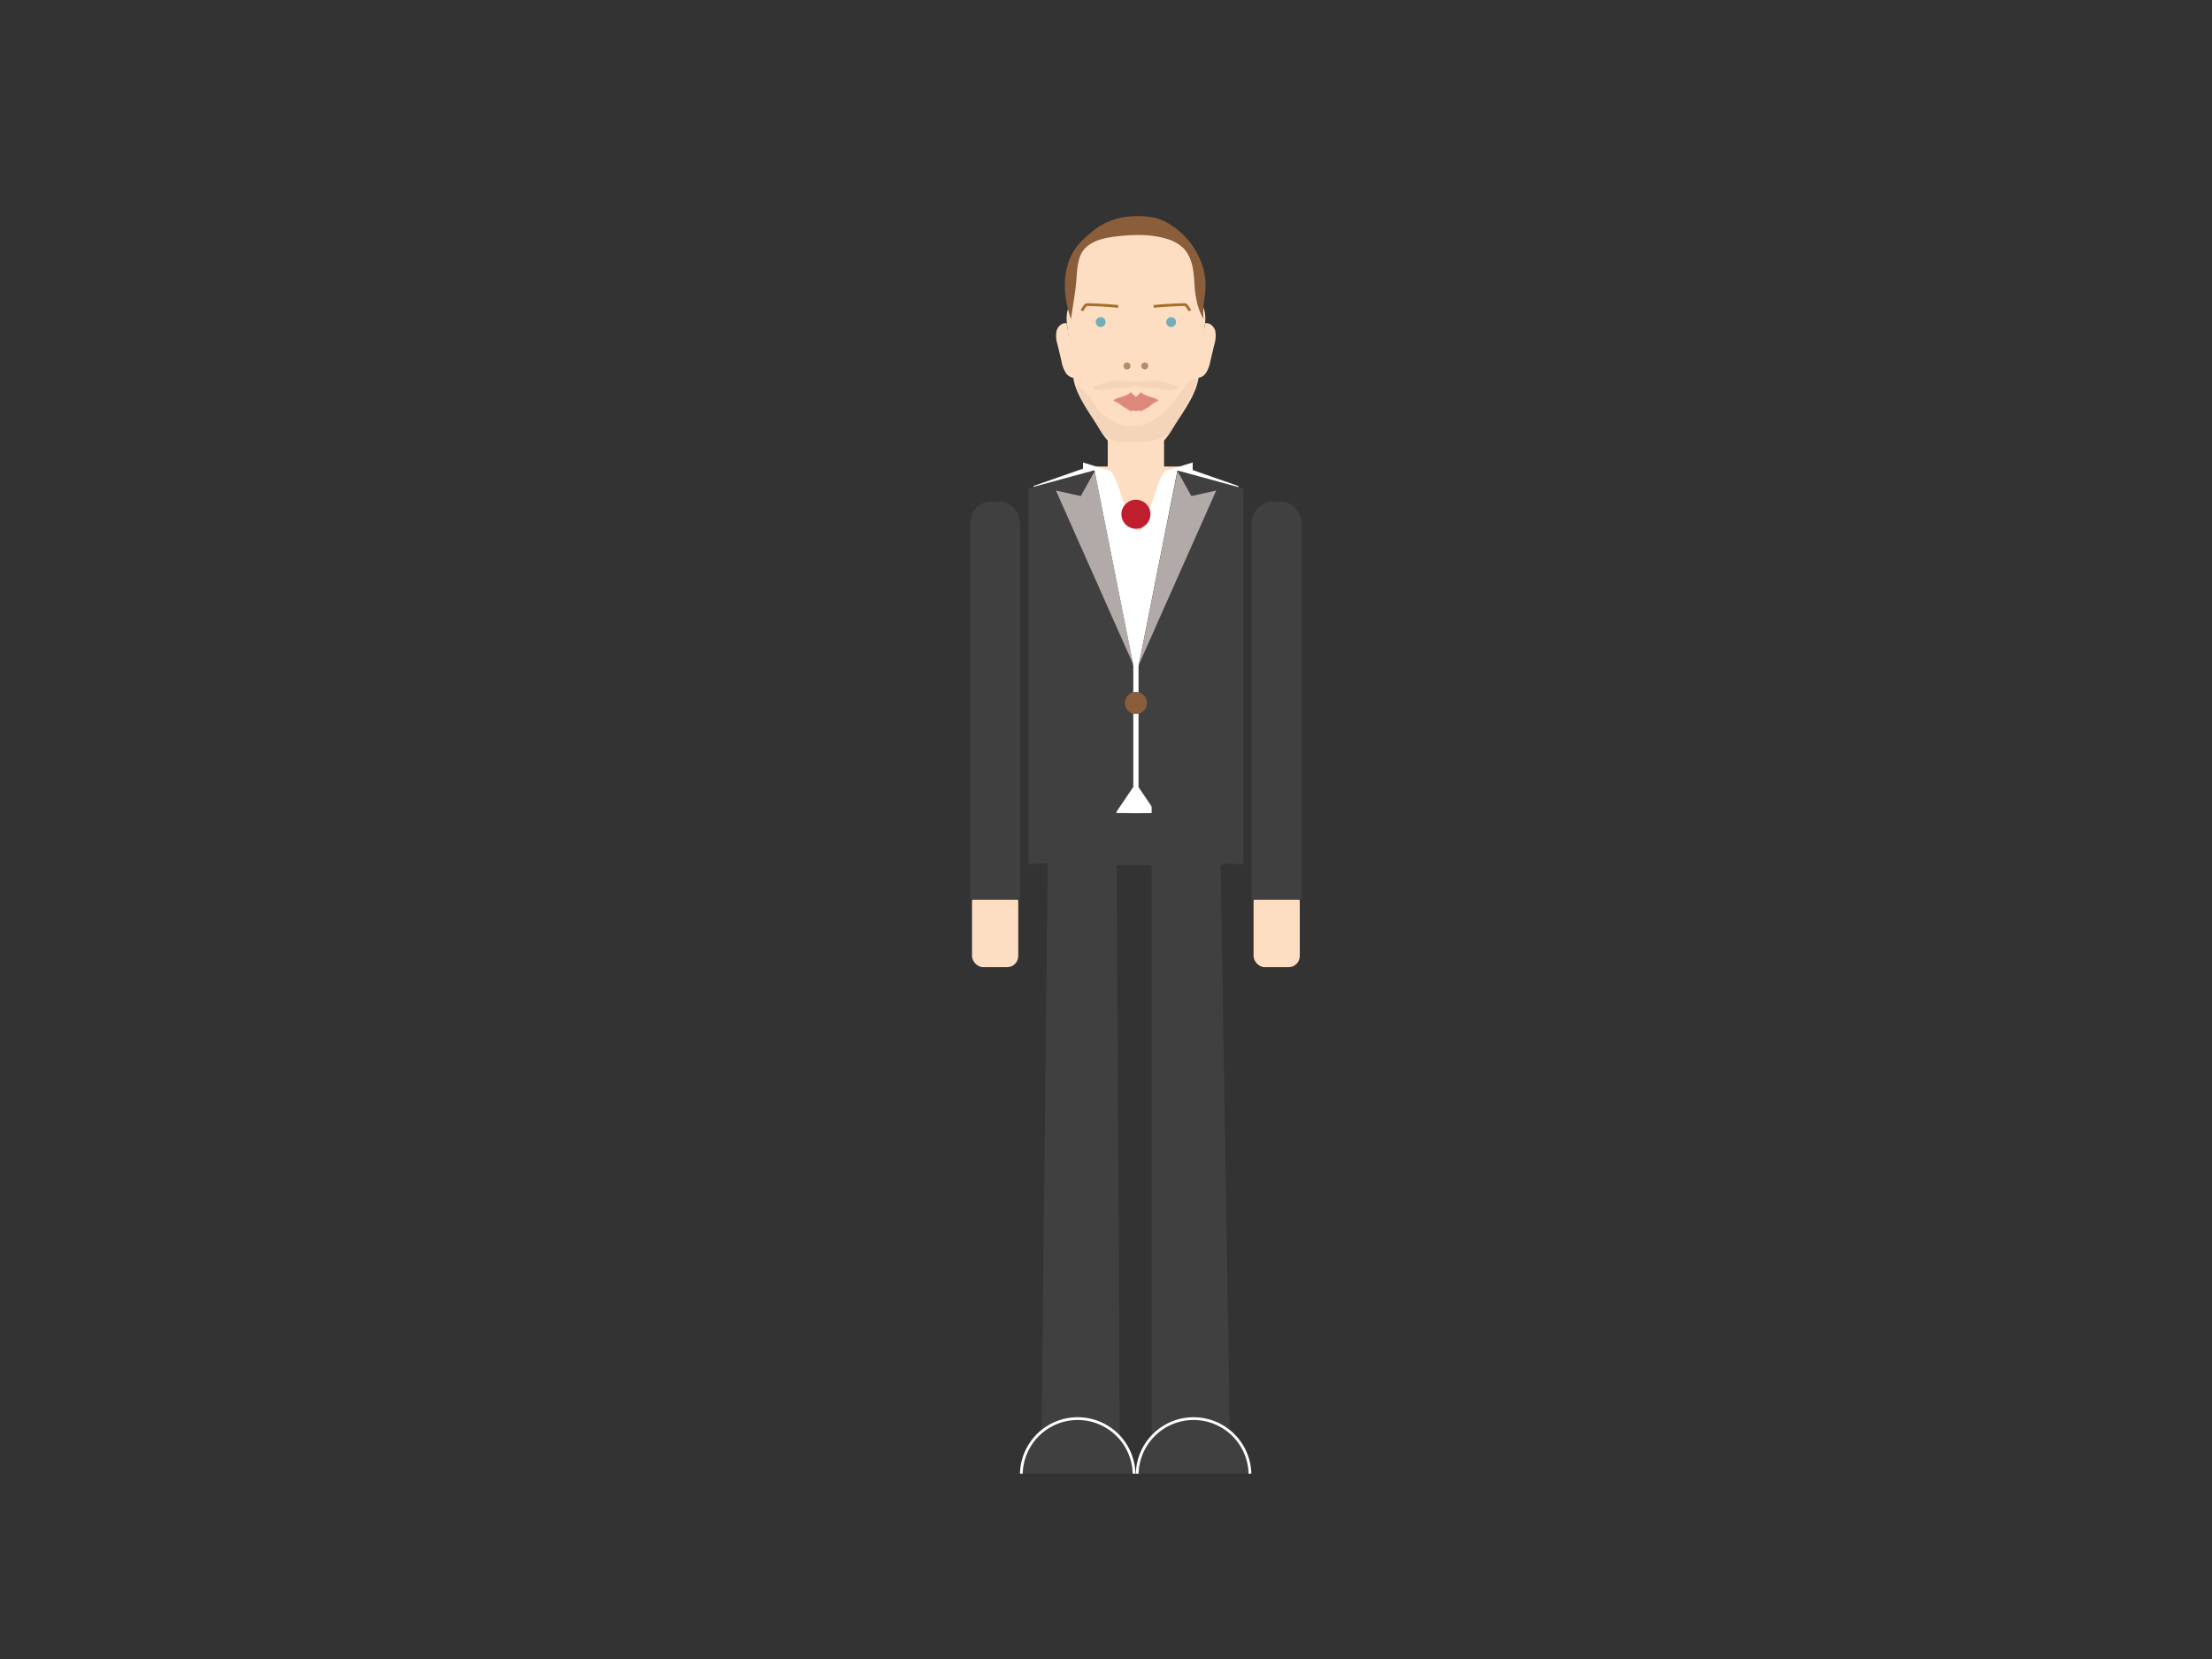 <svg xmlns="http://www.w3.org/2000/svg" viewBox="0 0 800 600"><rect x="0" y="0" width="800" height="600" fill="#333333" stroke="none"/><defs><style>.cls-1{fill:#fddec3;}.cls-2,.cls-4{fill:#404041;}.cls-3{fill:#fff;}.cls-4{stroke:#fff;}.cls-4,.cls-8{stroke-miterlimit:10;}.cls-5{fill:#74acb8;}.cls-6{fill:#b18e6a;}.cls-7{fill:#de887b;}.cls-8{fill:none;stroke:#a56f29;}.cls-9{fill:#8a5d3b;}.cls-10{fill:#481c11;opacity:0.05;}.cls-11{fill:#b2a9a9;}.cls-12{fill:#be1e2d;}</style></defs><g id="Layer_3" data-name="Layer 3"><polygon class="cls-1" points="429.15 168.72 410.14 194.38 392.49 168.72 400.63 168.72 400.63 157.5 410.82 157.5 421 157.5 421 168.72 429.15 168.72"/><polygon class="cls-2" points="442.29 313.01 380.57 313.01 379.34 288.33 441.06 288.33 442.29 313.01"/><path class="cls-3" d="M431.36,170v-2.73c-1.86.52-3.81,1.17-5.8,1.81l-1,.13-.09.21c-.87.28-1.74.54-2.62.79-3.32.95-6.77,21.68-10.33,21.68s-7-20.73-10.33-21.68-6.5-2.1-9.5-2.94v2.23l-17.92,6.27v14l4,46.47v57.53l32.87.34H411l32.87-.34V236.25l4-46.47v-14Z"/><polygon class="cls-2" points="444.8 519.75 416.51 519.75 416.51 290.01 441.1 290.01 444.8 519.75"/><polygon class="cls-2" points="404.98 519.75 376.68 519.75 379.15 290.01 403.74 290.01 404.98 519.75"/><path class="cls-4" d="M411.29,533a20.39,20.39,0,0,1,40.77,0"/><path class="cls-4" d="M410.15,533a20.39,20.39,0,0,0-40.77,0"/><rect class="cls-1" x="351.55" y="322.07" width="16.71" height="27.71" rx="4"/><path class="cls-2" d="M368.87,188.75a8.28,8.28,0,0,0-2.17-5,7.55,7.55,0,0,0-2.39-1.73,7,7,0,0,0-2.92-.63h-3a7,7,0,0,0-2.92.63,7.55,7.55,0,0,0-2.39,1.73,7.91,7.91,0,0,0-1.62,2.56,8.37,8.37,0,0,0-.56,2.43h0V325.4h18V188.75Z"/><rect class="cls-1" x="453.37" y="322.07" width="16.71" height="27.71" rx="4"/><path class="cls-2" d="M470.69,188.75a8.37,8.37,0,0,0-.56-2.43,8.06,8.06,0,0,0-1.61-2.56,7.55,7.55,0,0,0-2.39-1.73,7,7,0,0,0-2.92-.63h-3a7,7,0,0,0-2.92.63,7.55,7.55,0,0,0-2.39,1.73,7.91,7.91,0,0,0-1.62,2.56,8.37,8.37,0,0,0-.56,2.43h0V325.4h18V188.75Z"/><path class="cls-1" d="M408.74,162.5h4.15l.42-.14c1.16-.22,2.35-.19,3.5-.46,3.37-.81,5.57-4,7.35-6.94,3.48-5.8,8.61-12.19,9.4-18.91l2.14-18.16a15.84,15.84,0,0,0,.08-4.76c-.38-2-1.49-3.73-2-5.65-1.17-3.94,0-8.2-.44-12.28a15.14,15.14,0,0,0-5.65-10c-3.65-2.85-9.27-4.47-13.89-4.62l-5.87,0c-4.62.15-10.24,1.77-13.88,4.62a15.14,15.14,0,0,0-5.65,10c-.48,4.09.72,8.34-.44,12.28-.57,1.93-1.68,3.68-2.05,5.65a15.84,15.84,0,0,0,.07,4.76L388.07,136c.79,6.73,5.92,13.11,9.4,18.92,1.78,3,4,6.13,7.36,6.93,1.14.27,2.34.24,3.49.46Z"/><circle class="cls-5" cx="423.56" cy="116.47" r="1.78"/><circle class="cls-5" cx="398.07" cy="116.47" r="1.78"/><path class="cls-6" d="M408.87,132.36a1.27,1.27,0,1,1-1.26-1.27A1.27,1.27,0,0,1,408.87,132.36Z"/><path class="cls-6" d="M415.29,132.36a1.26,1.26,0,1,1-1.26-1.27A1.26,1.26,0,0,1,415.29,132.36Z"/><path class="cls-7" d="M418.24,144.34l-.84-.36-.86-.28-.86-.27-.84-.28c-.27-.1-.54-.21-.8-.33a5,5,0,0,1-.74-.44,4.57,4.57,0,0,1-.67-.58,1.48,1.48,0,0,1-.22.29,2.2,2.2,0,0,1-.26.27l-.29.25-.3.26-.3.27a4.12,4.12,0,0,0-.28.31,1.88,1.88,0,0,0-.16.23l-.16-.23c-.09-.11-.19-.21-.29-.31l-.3-.27-.3-.26-.29-.25a3.31,3.31,0,0,1-.26-.27,2,2,0,0,1-.22-.29,4.57,4.57,0,0,1-.67.58,5,5,0,0,1-.74.44c-.26.12-.53.23-.8.33l-.84.28-.86.27-.85.28q-.44.17-.84.36a5.78,5.78,0,0,0-.8.47l1.79.95c.67.35,1.6,1.26,2.36,1.63s1.35.92,2.16,1.24c.46.19.94-.35,1.41-.19l0,.32.52-.16.51.16v-.32c.47-.16.94.38,1.41.19.8-.32,1.6-.87,2.36-1.24s1.48-1.28,2.15-1.63l1.8-.95A7.26,7.26,0,0,0,418.24,144.34Z"/><path class="cls-1" d="M435.87,116.91c1.63-.32,3.2,1.12,3.64,2.73a10.15,10.15,0,0,1-.33,4.94l-1.48,6.25a11.61,11.61,0,0,1-1.52,4,3.94,3.94,0,0,1-3.68,1.83"/><path class="cls-1" d="M385.77,116.91c-1.64-.32-3.2,1.12-3.64,2.73a10,10,0,0,0,.33,4.94l1.48,6.25a11.4,11.4,0,0,0,1.51,4,3.94,3.94,0,0,0,3.69,1.83"/><path class="cls-8" d="M417.23,110.82q5.38-.51,10.79-.66a1.46,1.46,0,0,1,.78.12,1.35,1.35,0,0,1,.41.38,11.56,11.56,0,0,1,1.14,1.71"/><path class="cls-8" d="M404.41,110.82q-5.39-.51-10.8-.66a1.46,1.46,0,0,0-.78.12,1.32,1.32,0,0,0-.4.38,11.62,11.62,0,0,0-1.15,1.71"/><path class="cls-9" d="M390,88.43A47.31,47.31,0,0,1,397.34,82a24.82,24.82,0,0,1,8.12-3.28,31,31,0,0,1,12.25.06,16.3,16.3,0,0,1,4.05,1.58c8.48,4.5,14.74,14.24,14.23,23.83-.19,3.75-1.22,7.49-.68,11.21-2.36-3.87-3.14-8.76-3.36-13.28s-.91-9.45-4.19-12.59a14.65,14.65,0,0,0-6-3.21c-5.81-1.72-12-1.52-18.05-.81-4.13.49-8.53,1.37-11.38,4.39s-2.73,8.28-3.13,12.38c-.45,4.64-1.23,8.5-1.85,13.11C384.06,106.24,384,95.72,390,88.43Z"/><path class="cls-10" d="M396.42,152.92c1.26,2.16,2.61,4.41,4.76,5.68s5.11,1.36,7.78,1.32c4.15,0,8.48-.13,12.2-2,4.74-2.36,4.52-4.48,6.51-9.39,1.09-2.67,5.17-8.25,5-11.14-1-.6-2.23.32-3,1.2-3.74,4.33-6.49,9.77-11.44,12.63-3.08,1.78-2.68,2.36-6.21,2.71-2.71.27-6.72.34-8.84-1.36-1.28-1-5.05-2.53-5.86-4a35.32,35.32,0,0,0-7.68-9.47C390.22,143.73,394.06,148.88,396.42,152.92Z"/><path class="cls-10" d="M418.79,137.75c-2.79-.25-5.35.27-8.09.4-2.73-.13-5.29-.65-8.08-.4s-5.15,1.54-7.57,2l.23.29c.8,2.1,6.21.47,8.48.28,1.64-.15,5.57.06,6.94-.85,1.38.91,5.31.7,6.95.85,2.26.19,7.67,1.82,8.48-.28l.23-.29C423.93,139.29,421.51,138,418.79,137.75Z"/><polyline class="cls-2" points="391.59 311.61 371.9 312.54 371.9 278.56 371.9 244.57 371.9 210.58 371.9 176.59 395.81 170.07 409.87 240.84 409.87 284.61"/><polyline class="cls-2" points="430.05 311.69 449.73 312.62 449.73 278.63 449.73 244.64 449.73 210.66 449.73 176.67 425.83 170.15 411.77 240.92 411.77 284.69"/><polygon class="cls-11" points="439.87 177.41 411.87 240.41 425.87 170.41 430.87 179.41 439.87 177.41"/><polygon class="cls-11" points="381.89 177.41 409.89 240.41 395.89 170.41 390.89 179.41 381.89 177.41"/><circle class="cls-12" cx="410.82" cy="185.98" r="5.25"/><circle class="cls-9" cx="410.82" cy="254.23" r="4"/></g></svg>